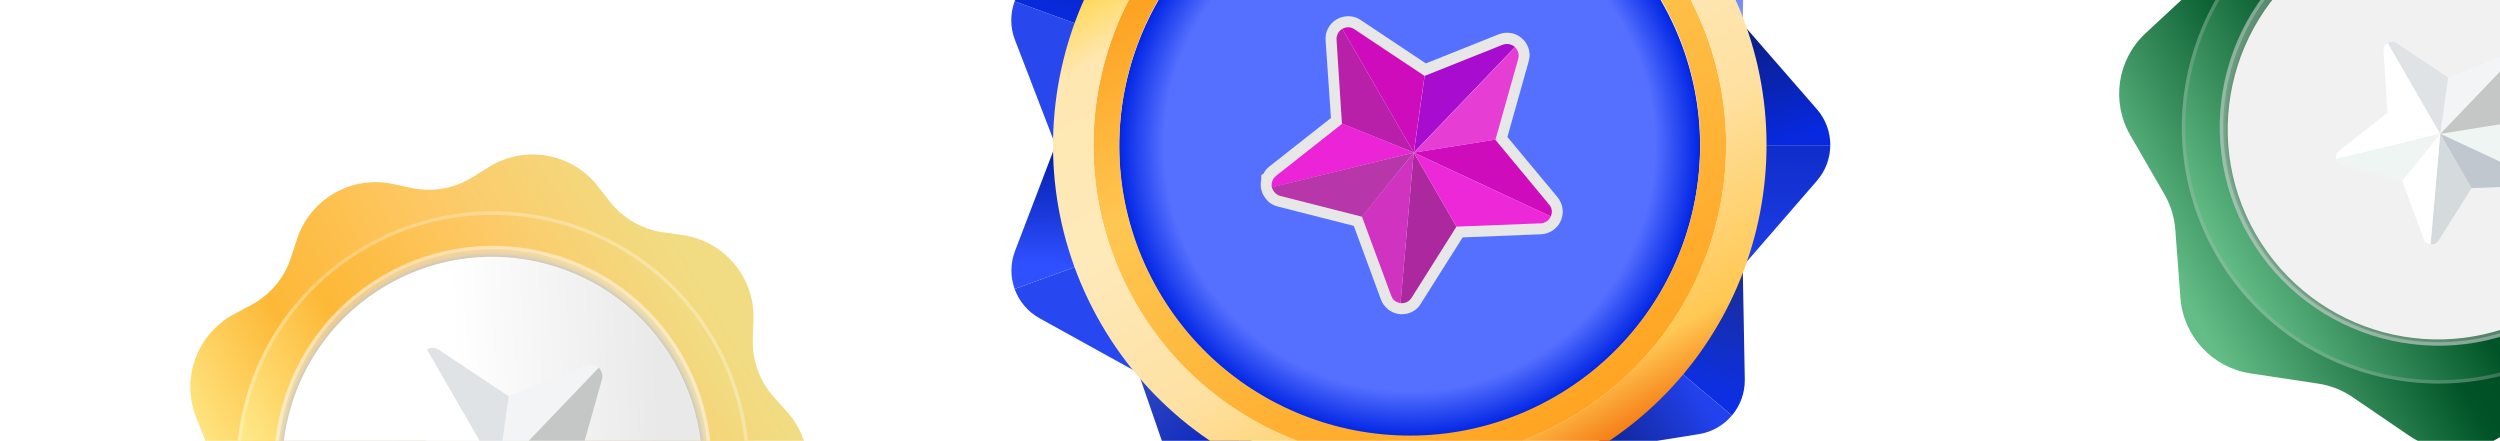 <svg width="726" height="128" viewBox="0 0 726 128" fill="none" xmlns="http://www.w3.org/2000/svg">
<g clip-path="url(#clip0_1_12)">
<path d="M650.942 -31.226C655.033 -41.646 665.785 -47.854 676.855 -46.187L696.528 -43.224C700.091 -42.688 703.729 -42.961 707.173 -44.022L726.184 -49.884C736.882 -53.182 748.439 -48.646 754.038 -38.952L763.987 -21.724C765.79 -18.604 768.271 -15.929 771.248 -13.899L787.684 -2.69C796.933 3.618 800.592 15.482 796.504 25.903L789.238 44.423C787.922 47.778 787.378 51.386 787.647 54.979L789.131 74.818C789.966 85.981 782.972 96.24 772.275 99.541L753.266 105.407C749.822 106.47 746.663 108.294 744.021 110.745L729.436 124.274C721.228 131.888 708.847 132.815 699.597 126.51L683.158 115.306C680.18 113.276 676.784 111.943 673.221 111.406L653.549 108.438C642.48 106.768 634.035 97.667 633.197 86.503L631.707 66.665C631.438 63.072 630.362 59.585 628.561 56.464L618.616 39.234C613.02 29.538 614.871 17.261 623.076 9.646L637.658 -3.888C640.299 -6.339 642.354 -9.354 643.671 -12.708L650.942 -31.226Z" fill="url(#paint0_linear_1_12)"/>
<circle cx="708.117" cy="36.883" r="74.5" transform="rotate(-30 708.117 36.883)" fill="url(#paint1_linear_1_12)"/>
<circle cx="708.117" cy="36.883" r="74" transform="rotate(-30 708.117 36.883)" stroke="#B9B9B9" stroke-opacity="0.3"/>
<circle cx="708.118" cy="36.883" r="63.5" transform="rotate(-30 708.118 36.883)" fill="url(#paint2_radial_1_12)"/>
<circle cx="708.118" cy="36.883" r="63" transform="rotate(-30 708.118 36.883)" stroke="#D6D6D6" stroke-opacity="0.4"/>
<circle cx="707.933" cy="37.566" r="61" transform="rotate(-30 707.933 37.566)" fill="#F0F1F0"/>
<g filter="url(#filter0_d_1_12)">
<path d="M693.413 12.465L708.639 38.839L693.337 32.665L692.18 14.753C692.154 13.747 692.68 12.888 693.413 12.465Z" fill="white"/>
<path d="M730.222 16.346L708.671 38.824L710.972 22.486L727.633 15.843C728.587 15.503 729.542 15.758 730.222 16.346Z" fill="#F2F4F5"/>
<path d="M737.85 52.461L708.641 38.838L726.013 36.079L737.465 49.879C738.17 50.663 738.228 51.648 737.85 52.461Z" fill="#EFF5F3"/>
<path d="M708.64 38.839L717.754 54.625L708.186 69.8C707.629 70.673 706.725 71.025 705.83 70.949L708.64 38.839Z" fill="#D5DBDD"/>
<path d="M710.941 22.5L708.637 38.84L693.41 12.466C693.985 12.134 694.687 12.025 695.359 12.233C695.46 12.26 695.578 12.317 695.698 12.377C695.818 12.438 695.936 12.495 696.021 12.572L710.941 22.5Z" fill="#DFE3E6"/>
<path d="M730.984 17.819C730.994 17.983 731.004 18.148 731.014 18.312C730.991 18.496 730.951 18.645 730.93 18.827L726.061 36.095L708.689 38.854L730.24 16.376C730.258 16.407 730.308 16.422 730.327 16.455C730.346 16.488 730.397 16.5 730.434 16.564C730.453 16.597 730.453 16.597 730.453 16.597C730.47 16.628 730.49 16.661 730.507 16.691C730.544 16.755 730.563 16.788 730.599 16.85C730.794 17.118 730.945 17.456 730.984 17.819Z" fill="#C4C7C6"/>
<path d="M737.849 52.461C737.764 52.68 737.627 52.885 737.44 53.078C737.409 53.096 737.409 53.096 737.393 53.146C736.974 53.599 736.382 53.9 735.676 53.927L717.751 54.625L708.637 38.839L737.849 52.461Z" fill="#C0C7CE"/>
<path d="M708.636 38.84L705.83 70.948C705.78 70.932 705.729 70.921 705.679 70.905C705.631 70.892 705.578 70.878 705.526 70.864C705.478 70.851 705.425 70.837 705.325 70.81C705.274 70.799 705.224 70.783 705.172 70.769C705.119 70.755 705.123 70.756 705.104 70.723C705.056 70.71 705.003 70.696 704.984 70.663C704.866 70.605 704.746 70.545 704.661 70.468C704.613 70.456 704.574 70.389 704.506 70.347C704.438 70.301 704.419 70.268 704.35 70.225C704.283 70.179 704.228 70.085 704.192 70.021C704.174 69.99 704.136 69.924 704.118 69.893C704.081 69.83 704.044 69.766 704.007 69.702C703.934 69.574 703.86 69.447 703.817 69.301L697.593 52.483L708.636 38.84Z" fill="white"/>
<path d="M708.639 38.839L678.398 46.264C678.38 46.233 678.391 46.182 678.372 46.149C678.366 46.068 678.329 46.004 678.345 45.954C678.335 45.79 678.344 45.658 678.352 45.524C678.346 45.443 678.36 45.391 678.388 45.292C678.404 45.243 678.396 45.158 678.442 45.091C678.455 45.043 678.485 44.941 678.496 44.89C678.508 44.839 678.554 44.771 678.568 44.719C678.614 44.651 678.639 44.548 678.685 44.481C678.698 44.432 678.743 44.362 678.807 44.325C678.886 44.239 678.928 44.17 679.006 44.081C679.037 44.063 679.052 44.014 679.116 43.977C679.162 43.909 679.257 43.855 679.335 43.766L693.419 32.659L708.639 38.839Z" fill="white"/>
<path d="M708.637 38.839L697.613 52.516L680.224 48.098C680.04 48.075 679.904 47.987 679.736 47.914C679.598 47.823 679.43 47.75 679.323 47.641C679.256 47.595 679.186 47.55 679.149 47.486C678.975 47.332 678.813 47.129 678.703 46.938C678.666 46.874 678.629 46.81 678.592 46.746C678.538 46.651 678.501 46.588 678.478 46.471C678.46 46.441 678.472 46.39 678.435 46.326C678.417 46.295 678.429 46.245 678.411 46.214L708.637 38.839Z" fill="#EFF5F3"/>
</g>
</g>
<path d="M294.729 11.547L306.198 41.346L318.009 8.898L294.648 0.395C293.361 3.893 293.305 7.843 294.729 11.547Z" fill="#2847EC"/>
<path d="M301.815 -7.981C298.388 -6.077 295.919 -3.061 294.653 0.393L318.013 8.895L329.824 -23.554L301.815 -7.981Z" fill="url(#paint3_linear_1_12)"/>
<path d="M301.884 92.416L329.821 107.875L318.011 75.426L294.652 83.922C295.914 87.433 298.41 90.494 301.884 92.416Z" fill="#2747F1"/>
<path d="M294.757 72.906C293.361 76.568 293.408 80.464 294.653 83.923L318.013 75.421L306.202 42.973L294.757 72.906Z" fill="url(#paint4_linear_1_12)"/>
<path d="M359.344 149.769L390.682 143.649L360.778 126.382L348.347 147.911C351.569 149.788 355.448 150.53 359.344 149.769Z" fill="url(#paint5_linear_1_12)"/>
<path d="M341.346 139.406C342.626 143.109 345.167 146.065 348.346 147.917L360.776 126.388L330.872 109.12L341.346 139.406Z" fill="url(#paint6_linear_1_12)"/>
<path d="M440.222 156.771L460.295 131.943L426.288 137.939L430.606 162.42C434.278 161.784 437.728 159.857 440.222 156.771Z" fill="url(#paint7_linear_1_12)"/>
<path d="M419.772 160.4C423.133 162.414 426.98 163.045 430.606 162.417L426.288 137.936L392.281 143.932L419.772 160.4Z" fill="url(#paint8_linear_1_12)"/>
<path d="M506.688 110.145L506.105 78.221L483.909 104.674L502.952 120.654C505.352 117.807 506.759 114.115 506.688 110.145Z" fill="url(#paint9_linear_1_12)"/>
<path d="M493.349 126.072C497.222 125.454 500.572 123.465 502.945 120.652L483.902 104.672L461.706 131.125L493.349 126.072Z" fill="url(#paint10_linear_1_12)"/>
<path d="M527.623 31.707L506.658 7.628L506.66 42.16L531.52 42.159C531.528 38.431 530.232 34.699 527.623 31.707Z" fill="url(#paint11_linear_1_12)"/>
<path d="M527.646 52.478C530.212 49.518 531.501 45.838 531.514 42.158L506.655 42.159L506.656 76.691L527.646 52.478Z" fill="url(#paint12_linear_1_12)"/>
<path d="M506.615 -25.943C506.68 -29.862 505.303 -33.509 502.943 -36.334L483.901 -20.355L506.097 6.098L506.615 -25.943Z" fill="url(#paint13_linear_1_12)"/>
<path d="M451.526 115.473C491.862 92.185 505.682 40.607 482.394 0.271C459.106 -40.066 407.528 -53.886 367.192 -30.598C326.855 -7.309 313.035 44.268 336.323 84.605C359.612 124.941 411.189 138.761 451.526 115.473Z" fill="url(#paint14_radial_1_12)"/>
<path d="M363.466 -37.399C319.527 -12.03 304.47 44.152 329.838 88.092C355.207 132.031 411.393 147.086 455.332 121.718C499.272 96.349 514.327 40.163 488.958 -3.776C463.59 -47.716 407.406 -62.767 363.466 -37.399ZM451.561 115.186C411.228 138.472 359.656 124.654 336.37 84.321C313.083 43.988 326.902 -7.585 367.235 -30.871C407.568 -54.157 459.14 -40.338 482.427 -0.005C505.713 40.328 491.894 91.9 451.561 115.186Z" fill="url(#paint15_linear_1_12)"/>
<path d="M357.607 -47.551C308.061 -18.946 291.086 44.405 319.692 93.951C348.297 143.496 411.647 160.471 461.193 131.866C510.739 103.261 527.714 39.91 499.108 -9.636C470.503 -59.182 407.153 -76.156 357.607 -47.551ZM455.312 121.679C411.393 147.036 355.235 131.988 329.878 88.069C304.522 44.151 319.572 -12.004 363.49 -37.361C407.409 -62.717 463.567 -47.67 488.924 -3.751C514.28 40.168 499.231 96.323 455.312 121.679Z" fill="url(#paint16_linear_1_12)"/>
<path d="M410.394 90.385C409.176 91.087 407.821 91.35 406.421 91.231C406.243 91.219 406.105 91.182 405.968 91.145C405.857 91.153 405.762 91.093 405.694 91.072C405.444 91.04 405.283 90.961 405.08 90.907C404.942 90.87 404.847 90.809 404.713 90.77L404.647 90.753C404.51 90.716 404.415 90.655 404.323 90.592L404.16 90.51C403.835 90.35 403.556 90.163 403.273 89.979C403.157 89.874 403.036 89.768 402.916 89.666C402.798 89.558 402.655 89.413 402.536 89.305C402.391 89.157 402.225 88.966 402.053 88.773C402.003 88.686 401.887 88.581 401.837 88.495C401.736 88.321 401.594 88.171 401.494 87.997C401.319 87.694 401.184 87.364 401.028 86.99L393.138 65.596L371.066 59.976C370.654 59.866 370.219 59.714 369.827 59.532C369.341 59.294 368.99 59.088 368.661 58.814C368.545 58.71 368.357 58.586 368.186 58.393C367.752 57.948 367.368 57.474 367.042 56.911C366.942 56.737 366.868 56.608 366.767 56.434C366.617 56.174 366.508 55.889 366.444 55.578C366.42 55.536 366.412 55.425 366.385 55.38C366.354 55.221 366.28 55.093 366.248 54.94C366.223 54.898 366.213 54.784 366.184 54.629C366.149 54.473 366.12 54.318 366.133 54.139C366.111 53.804 366.093 53.467 366.133 53.04C366.12 52.816 366.174 52.612 366.23 52.404C366.23 52.404 366.206 52.362 366.248 52.338L366.291 50.806L366.9 50.455C366.96 50.359 366.978 50.294 367.039 50.198C367.102 50.106 367.225 49.919 367.304 49.758C367.428 49.57 367.593 49.359 367.804 49.121C367.867 49.029 367.969 48.91 368.101 48.834C368.251 48.691 368.399 48.546 368.588 48.376L386.507 34.266L384.95 11.705C384.778 9.198 386.029 6.853 388.2 5.6C389.765 4.696 391.66 4.469 393.398 4.973C393.696 5.088 393.97 5.162 394.225 5.306C394.55 5.467 394.874 5.627 395.154 5.814L414.069 18.408L435.203 9.972C437.552 9.019 440.212 9.514 442.065 11.222C442.187 11.328 442.277 11.388 442.353 11.52C442.377 11.562 442.377 11.562 442.445 11.583C442.563 11.691 442.682 11.793 442.783 11.967C442.807 12.009 442.807 12.009 442.833 12.054C442.975 12.204 443.049 12.333 443.15 12.507C443.671 13.305 444.041 14.251 444.145 15.234C444.213 15.658 444.218 16.059 444.175 16.491L444.154 16.559C444.113 16.986 444.029 17.443 443.919 17.854L437.75 39.779L452.306 57.264C453.883 59.192 454.287 61.797 453.256 64.131C452.996 64.684 452.651 65.292 452.23 65.767C452.185 65.793 452.169 65.862 452.082 65.912C451.619 66.411 451.102 66.826 450.539 67.151C449.628 67.677 448.589 67.99 447.513 68.031L424.758 68.945L412.589 88.195C412.092 89.117 411.305 89.859 410.394 90.385Z" fill="#E7E7E7"/>
<path d="M389.804 8.378L410.546 44.305L389.702 35.894L388.126 11.495C388.09 10.124 388.806 8.955 389.804 8.378Z" fill="#B820A9"/>
<path d="M439.948 13.665L410.591 44.284L413.727 22.029L436.422 12.979C437.722 12.515 439.022 12.864 439.948 13.665Z" fill="#A80CCF"/>
<path d="M450.34 62.861L410.551 44.303L434.215 40.545L449.816 59.342C450.776 60.411 450.855 61.752 450.34 62.861Z" fill="#CF0CBC"/>
<path d="M410.544 44.305L422.959 65.808L409.927 86.479C409.167 87.669 407.936 88.147 406.718 88.044L410.544 44.305Z" fill="#AC289F"/>
<path d="M413.686 22.048L410.547 44.305L389.805 8.379C390.587 7.927 391.544 7.778 392.459 8.061C392.596 8.098 392.758 8.176 392.921 8.258C393.084 8.34 393.245 8.419 393.361 8.523L413.686 22.048Z" fill="#CF0CBC"/>
<path d="M440.989 15.67C441.003 15.894 441.016 16.118 441.03 16.342C440.998 16.592 440.944 16.795 440.915 17.043L434.283 40.566L410.619 44.324L439.975 13.705C439.999 13.746 440.067 13.768 440.093 13.813C440.119 13.858 440.189 13.873 440.239 13.96C440.265 14.006 440.265 14.006 440.265 14.006C440.289 14.047 440.315 14.093 440.339 14.134C440.39 14.221 440.416 14.267 440.464 14.35C440.731 14.715 440.936 15.176 440.989 15.67Z" fill="#E63ED5"/>
<path d="M450.34 62.861C450.225 63.159 450.038 63.438 449.782 63.702C449.741 63.726 449.741 63.726 449.719 63.794C449.148 64.411 448.342 64.821 447.38 64.857L422.962 65.808L410.547 44.305L450.34 62.861Z" fill="#ED28D9"/>
<path d="M410.546 44.305L406.723 88.043C406.656 88.022 406.586 88.007 406.518 87.985C406.453 87.968 406.381 87.949 406.31 87.93C406.244 87.912 406.173 87.893 406.036 87.856C405.966 87.84 405.898 87.819 405.827 87.8C405.756 87.781 405.761 87.782 405.735 87.737C405.669 87.72 405.598 87.701 405.572 87.655C405.411 87.577 405.247 87.495 405.131 87.39C405.066 87.373 405.013 87.282 404.92 87.225C404.828 87.162 404.802 87.117 404.709 87.059C404.617 86.997 404.542 86.868 404.492 86.781C404.468 86.739 404.416 86.649 404.392 86.607C404.342 86.52 404.291 86.433 404.241 86.346C404.141 86.172 404.04 85.998 403.982 85.8L395.503 62.891L410.546 44.305Z" fill="#D133C1"/>
<path d="M410.547 44.305L369.351 54.419C369.327 54.378 369.342 54.308 369.316 54.263C369.308 54.152 369.258 54.065 369.279 53.997C369.265 53.773 369.278 53.594 369.289 53.412C369.28 53.301 369.299 53.23 369.338 53.096C369.359 53.028 369.349 52.913 369.412 52.822C369.429 52.756 369.469 52.617 369.485 52.547C369.501 52.478 369.564 52.386 369.583 52.315C369.646 52.223 369.68 52.082 369.743 51.99C369.761 51.924 369.822 51.829 369.909 51.779C370.017 51.661 370.074 51.567 370.18 51.446C370.222 51.422 370.243 51.354 370.33 51.304C370.393 51.212 370.521 51.138 370.627 51.016L389.813 35.886L410.547 44.305Z" fill="#EC24D8"/>
<path d="M410.545 44.305L395.528 62.936L371.841 56.918C371.59 56.886 371.405 56.766 371.176 56.667C370.989 56.543 370.759 56.443 370.614 56.296C370.522 56.233 370.427 56.172 370.376 56.085C370.139 55.874 369.919 55.598 369.768 55.337C369.718 55.25 369.668 55.163 369.618 55.076C369.543 54.947 369.493 54.861 369.462 54.702C369.438 54.66 369.454 54.591 369.403 54.504C369.379 54.462 369.395 54.393 369.371 54.352L410.545 44.305Z" fill="#B736AA"/>
<g style="mix-blend-mode:hard-light" clip-path="url(#clip1_1_12)">
<path d="M86.248 69.457C90.051 57.8 102.029 50.885 114.025 53.419L119.555 54.588C125.62 55.869 131.947 54.754 137.208 51.475L142.005 48.486C152.411 42.002 166.031 44.403 173.592 54.056L177.077 58.505C180.899 63.385 186.463 66.597 192.601 67.468L198.197 68.261C210.336 69.983 219.226 80.577 218.813 92.831L218.623 98.48C218.414 104.676 220.612 110.712 224.754 115.325L228.531 119.529C236.724 128.651 236.724 142.482 228.531 151.603L224.754 155.808C220.612 160.42 218.414 166.457 218.623 172.653L218.813 178.301C219.226 190.555 210.336 201.15 198.197 202.872L192.601 203.665C186.463 204.536 180.899 207.747 177.077 212.628L173.592 217.077C166.031 226.73 152.411 229.131 142.005 222.647L137.208 219.658C131.947 216.379 125.62 215.264 119.555 216.545L114.025 217.713C102.029 220.248 90.051 213.332 86.248 201.676L84.495 196.303C82.572 190.41 78.443 185.489 72.972 182.571L67.986 179.912C57.167 174.142 52.437 161.146 57.016 149.772L59.126 144.529C61.441 138.778 61.441 132.354 59.126 126.603L57.016 121.361C52.437 109.987 57.167 96.99 67.986 91.221L72.972 88.561C78.443 85.644 82.572 80.723 84.495 74.829L86.248 69.457Z" fill="url(#paint17_linear_1_12)"/>
<g filter="url(#filter1_d_1_12)">
<circle cx="143.117" cy="134.883" r="74.5" transform="rotate(-30 143.117 134.883)" fill="url(#paint18_linear_1_12)"/>
<circle cx="143.117" cy="134.883" r="74" transform="rotate(-30 143.117 134.883)" stroke="white" stroke-opacity="0.3"/>
</g>
<circle cx="143.118" cy="134.883" r="63.5" transform="rotate(-30 143.118 134.883)" fill="url(#paint19_radial_1_12)"/>
<circle cx="143.118" cy="134.883" r="63" transform="rotate(-30 143.118 134.883)" stroke="#FFFBFB" stroke-opacity="0.4"/>
<circle cx="142.933" cy="135.566" r="61" transform="rotate(-30 142.933 135.566)" fill="url(#paint20_linear_1_12)"/>
<g filter="url(#filter2_d_1_12)">
<path d="M123.975 101.479L144.614 137.227L123.873 128.858L122.305 104.58C122.269 103.216 122.982 102.053 123.975 101.479Z" fill="white"/>
<path d="M173.871 106.739L144.661 137.206L147.78 115.061L170.362 106.056C171.656 105.595 172.95 105.942 173.871 106.739Z" fill="#F2F4F5"/>
<path d="M184.209 155.69L144.617 137.225L168.164 133.486L183.687 152.189C184.642 153.253 184.721 154.587 184.209 155.69Z" fill="#EFF5F3"/>
<path d="M147.739 115.08L144.615 137.226L123.977 101.479C124.755 101.029 125.708 100.881 126.618 101.162C126.754 101.199 126.915 101.277 127.077 101.359C127.24 101.44 127.4 101.518 127.516 101.622L147.739 115.08Z" fill="#DFE3E6"/>
<path d="M174.906 108.734C174.92 108.957 174.933 109.18 174.946 109.403C174.915 109.652 174.861 109.854 174.833 110.101L168.233 133.507L144.687 137.246L173.897 106.779C173.921 106.82 173.989 106.841 174.015 106.886C174.041 106.931 174.11 106.947 174.16 107.033C174.186 107.078 174.186 107.078 174.186 107.078C174.21 107.12 174.236 107.165 174.26 107.206C174.31 107.293 174.336 107.338 174.384 107.421C174.649 107.784 174.854 108.243 174.906 108.734Z" fill="#C4C7C6"/>
<path d="M184.212 155.69C184.097 155.987 183.912 156.265 183.657 156.527C183.616 156.551 183.616 156.551 183.595 156.619C183.027 157.233 182.224 157.641 181.267 157.677L156.971 158.623L144.617 137.227L184.212 155.69Z" fill="#C0C7CE"/>
<path d="M144.616 137.226L103.626 147.29C103.602 147.248 103.617 147.179 103.591 147.134C103.583 147.024 103.533 146.937 103.554 146.87C103.54 146.647 103.553 146.469 103.564 146.287C103.555 146.177 103.574 146.106 103.613 145.973C103.634 145.905 103.623 145.791 103.686 145.7C103.703 145.634 103.743 145.496 103.759 145.427C103.775 145.358 103.837 145.267 103.856 145.196C103.919 145.104 103.953 144.964 104.016 144.873C104.033 144.807 104.094 144.712 104.18 144.662C104.288 144.545 104.345 144.452 104.45 144.331C104.492 144.307 104.513 144.24 104.6 144.19C104.662 144.098 104.79 144.024 104.896 143.903L123.985 128.849L144.616 137.226Z" fill="white"/>
<path d="M144.617 137.226L129.675 155.764L106.105 149.776C105.856 149.744 105.672 149.625 105.444 149.526C105.257 149.403 105.029 149.303 104.884 149.156C104.793 149.094 104.698 149.033 104.648 148.947C104.412 148.737 104.193 148.462 104.043 148.203C103.993 148.116 103.943 148.03 103.893 147.943C103.819 147.815 103.769 147.728 103.738 147.571C103.714 147.529 103.73 147.461 103.68 147.374C103.656 147.332 103.672 147.264 103.648 147.222L144.617 137.226Z" fill="#EFF5F3"/>
</g>
</g>
<defs>
<filter id="filter0_d_1_12" x="676.34" y="10.127" width="63.742" height="62.832" filterUnits="userSpaceOnUse" color-interpolation-filters="sRGB">
<feFlood flood-opacity="0" result="BackgroundImageFix"/>
<feColorMatrix in="SourceAlpha" type="matrix" values="0 0 0 0 0 0 0 0 0 0 0 0 0 0 0 0 0 0 127 0" result="hardAlpha"/>
<feOffset/>
<feGaussianBlur stdDeviation="1"/>
<feComposite in2="hardAlpha" operator="out"/>
<feColorMatrix type="matrix" values="0 0 0 0 0 0 0 0 0 0 0 0 0 0 0 0 0 0 0.15 0"/>
<feBlend mode="normal" in2="BackgroundImageFix" result="effect1_dropShadow_1_12"/>
<feBlend mode="normal" in="SourceGraphic" in2="effect1_dropShadow_1_12" result="shape"/>
</filter>
<filter id="filter1_d_1_12" x="63.605" y="56.371" width="159.023" height="159.024" filterUnits="userSpaceOnUse" color-interpolation-filters="sRGB">
<feFlood flood-opacity="0" result="BackgroundImageFix"/>
<feColorMatrix in="SourceAlpha" type="matrix" values="0 0 0 0 0 0 0 0 0 0 0 0 0 0 0 0 0 0 127 0" result="hardAlpha"/>
<feOffset dy="1"/>
<feGaussianBlur stdDeviation="2.5"/>
<feComposite in2="hardAlpha" operator="out"/>
<feColorMatrix type="matrix" values="0 0 0 0 0 0 0 0 0 0 0 0 0 0 0 0 0 0 0.25 0"/>
<feBlend mode="normal" in2="BackgroundImageFix" result="effect1_dropShadow_1_12"/>
<feBlend mode="normal" in="SourceGraphic" in2="effect1_dropShadow_1_12" result="shape"/>
</filter>
<filter id="filter2_d_1_12" x="101.547" y="99.019" width="84.973" height="83.744" filterUnits="userSpaceOnUse" color-interpolation-filters="sRGB">
<feFlood flood-opacity="0" result="BackgroundImageFix"/>
<feColorMatrix in="SourceAlpha" type="matrix" values="0 0 0 0 0 0 0 0 0 0 0 0 0 0 0 0 0 0 127 0" result="hardAlpha"/>
<feOffset/>
<feGaussianBlur stdDeviation="1"/>
<feComposite in2="hardAlpha" operator="out"/>
<feColorMatrix type="matrix" values="0 0 0 0 0 0 0 0 0 0 0 0 0 0 0 0 0 0 0.15 0"/>
<feBlend mode="normal" in2="BackgroundImageFix" result="effect1_dropShadow_1_12"/>
<feBlend mode="normal" in="SourceGraphic" in2="effect1_dropShadow_1_12" result="shape"/>
</filter>
<linearGradient id="paint0_linear_1_12" x1="630.858" y1="82.066" x2="777.217" y2="-2.434" gradientUnits="userSpaceOnUse">
<stop offset="0.005" stop-color="#64BD87"/>
<stop offset="0.339" stop-color="#005427"/>
<stop offset="0.672" stop-color="#003A1B"/>
<stop offset="1" stop-color="#64BD87"/>
</linearGradient>
<linearGradient id="paint1_linear_1_12" x1="633.617" y1="37.383" x2="782.617" y2="37.383" gradientUnits="userSpaceOnUse">
<stop stop-color="#64BD87"/>
<stop offset="0.38" stop-color="#005427"/>
<stop offset="0.72" stop-color="#006F37"/>
<stop offset="1" stop-color="#64BD87"/>
</linearGradient>
<radialGradient id="paint2_radial_1_12" cx="0" cy="0" r="1" gradientUnits="userSpaceOnUse" gradientTransform="translate(707.618 37.383) rotate(-0.066) scale(64)">
<stop offset="0.943" stop-color="#5E7C6A" stop-opacity="0.8"/>
<stop offset="1" stop-color="white" stop-opacity="0.13"/>
</radialGradient>
<linearGradient id="paint3_linear_1_12" x1="307.072" y1="2.593" x2="321.201" y2="-36.231" gradientUnits="userSpaceOnUse">
<stop stop-color="#082ADB"/>
<stop offset="1" stop-color="#001587"/>
</linearGradient>
<linearGradient id="paint4_linear_1_12" x1="306.657" y1="42.628" x2="305.861" y2="76.966" gradientUnits="userSpaceOnUse">
<stop stop-color="#001BAA"/>
<stop offset="1" stop-color="#2F50FF"/>
</linearGradient>
<linearGradient id="paint5_linear_1_12" x1="351.944" y1="137.855" x2="389.031" y2="140.01" gradientUnits="userSpaceOnUse">
<stop stop-color="#1B35C1"/>
<stop offset="1" stop-color="#6E83F4"/>
</linearGradient>
<linearGradient id="paint6_linear_1_12" x1="331.504" y1="109.507" x2="353.725" y2="136.939" gradientUnits="userSpaceOnUse">
<stop stop-color="#3047C1"/>
<stop offset="1" stop-color="#0623BD"/>
</linearGradient>
<linearGradient id="paint7_linear_1_12" x1="430.001" y1="149.763" x2="459.917" y2="140.347" gradientUnits="userSpaceOnUse">
<stop stop-color="#4E62CE"/>
<stop offset="1" stop-color="#0C2296"/>
</linearGradient>
<linearGradient id="paint8_linear_1_12" x1="390.822" y1="144.467" x2="426.607" y2="150.32" gradientUnits="userSpaceOnUse">
<stop stop-color="#001BAA"/>
<stop offset="1" stop-color="#465EDF"/>
</linearGradient>
<linearGradient id="paint9_linear_1_12" x1="506.111" y1="77.987" x2="493.916" y2="112.851" gradientUnits="userSpaceOnUse">
<stop stop-color="#1B2E93"/>
<stop offset="1" stop-color="#0D2FE3"/>
</linearGradient>
<linearGradient id="paint10_linear_1_12" x1="462.931" y1="133" x2="492.871" y2="113.423" gradientUnits="userSpaceOnUse">
<stop stop-color="#0D2084"/>
<stop offset="1" stop-color="#2242EE"/>
</linearGradient>
<linearGradient id="paint11_linear_1_12" x1="507.858" y1="7.08" x2="519.12" y2="40.949" gradientUnits="userSpaceOnUse">
<stop stop-color="#0C1E7E"/>
<stop offset="1" stop-color="#0729E0"/>
</linearGradient>
<linearGradient id="paint12_linear_1_12" x1="519.084" y1="7.706" x2="519.083" y2="76.77" gradientUnits="userSpaceOnUse">
<stop stop-color="#001CAD"/>
<stop offset="1" stop-color="#1E3EE7"/>
</linearGradient>
<linearGradient id="paint13_linear_1_12" x1="504.932" y1="6.67" x2="494.016" y2="-28.49" gradientUnits="userSpaceOnUse">
<stop stop-color="#889BFF"/>
<stop offset="1" stop-color="#0C2EE1"/>
</linearGradient>
<radialGradient id="paint14_radial_1_12" cx="0" cy="0" r="1" gradientUnits="userSpaceOnUse" gradientTransform="translate(409.358 42.436) rotate(-30) scale(84.334)">
<stop offset="0.843" stop-color="#5570FF"/>
<stop offset="1" stop-color="#0125E4"/>
</radialGradient>
<linearGradient id="paint15_linear_1_12" x1="363.466" y1="-37.401" x2="455.334" y2="121.719" gradientUnits="userSpaceOnUse">
<stop offset="0.023" stop-color="#FD9A18"/>
<stop offset="0.376" stop-color="#FEC752"/>
<stop offset="1" stop-color="#FFA422"/>
</linearGradient>
<linearGradient id="paint16_linear_1_12" x1="357.456" y1="-47.814" x2="461.042" y2="131.603" gradientUnits="userSpaceOnUse">
<stop stop-color="#FF9114"/>
<stop offset="0.109" stop-color="#FFDB69"/>
<stop offset="0.177" stop-color="#FEE7B0"/>
<stop offset="0.422" stop-color="#FEE9BA"/>
<stop offset="0.661" stop-color="#FEE1A2"/>
<stop offset="0.911" stop-color="#FFC853"/>
<stop offset="1" stop-color="#F57E16"/>
</linearGradient>
<linearGradient id="paint17_linear_1_12" x1="65.858" y1="180.066" x2="212.217" y2="95.566" gradientUnits="userSpaceOnUse">
<stop offset="0.005" stop-color="#FFFCA8"/>
<stop offset="0.339" stop-color="#FDB836"/>
<stop offset="0.672" stop-color="#FDC966"/>
<stop offset="1" stop-color="#F1DC83"/>
</linearGradient>
<linearGradient id="paint18_linear_1_12" x1="68.617" y1="135.383" x2="217.617" y2="135.383" gradientUnits="userSpaceOnUse">
<stop stop-color="#FFFCA8"/>
<stop offset="0.38" stop-color="#FDB836"/>
<stop offset="0.72" stop-color="#FDC966"/>
<stop offset="1" stop-color="#F1DC83"/>
</linearGradient>
<radialGradient id="paint19_radial_1_12" cx="0" cy="0" r="1" gradientUnits="userSpaceOnUse" gradientTransform="translate(142.618 135.383) rotate(-0.066) scale(64)">
<stop offset="0.943" stop-color="#BBBBBB"/>
<stop offset="1" stop-color="white" stop-opacity="0.13"/>
</radialGradient>
<linearGradient id="paint20_linear_1_12" x1="92.433" y1="96.066" x2="201.933" y2="153.066" gradientUnits="userSpaceOnUse">
<stop offset="0.432" stop-color="white"/>
<stop offset="0.905" stop-color="white" stop-opacity="0.68"/>
</linearGradient>
<clipPath id="clip0_1_12">
<rect width="210" height="207" fill="white" transform="translate(565) rotate(-30)"/>
</clipPath>
<clipPath id="clip1_1_12">
<rect width="210" height="207" fill="white" transform="translate(0 98) rotate(-30)"/>
</clipPath>
</defs>
</svg>
